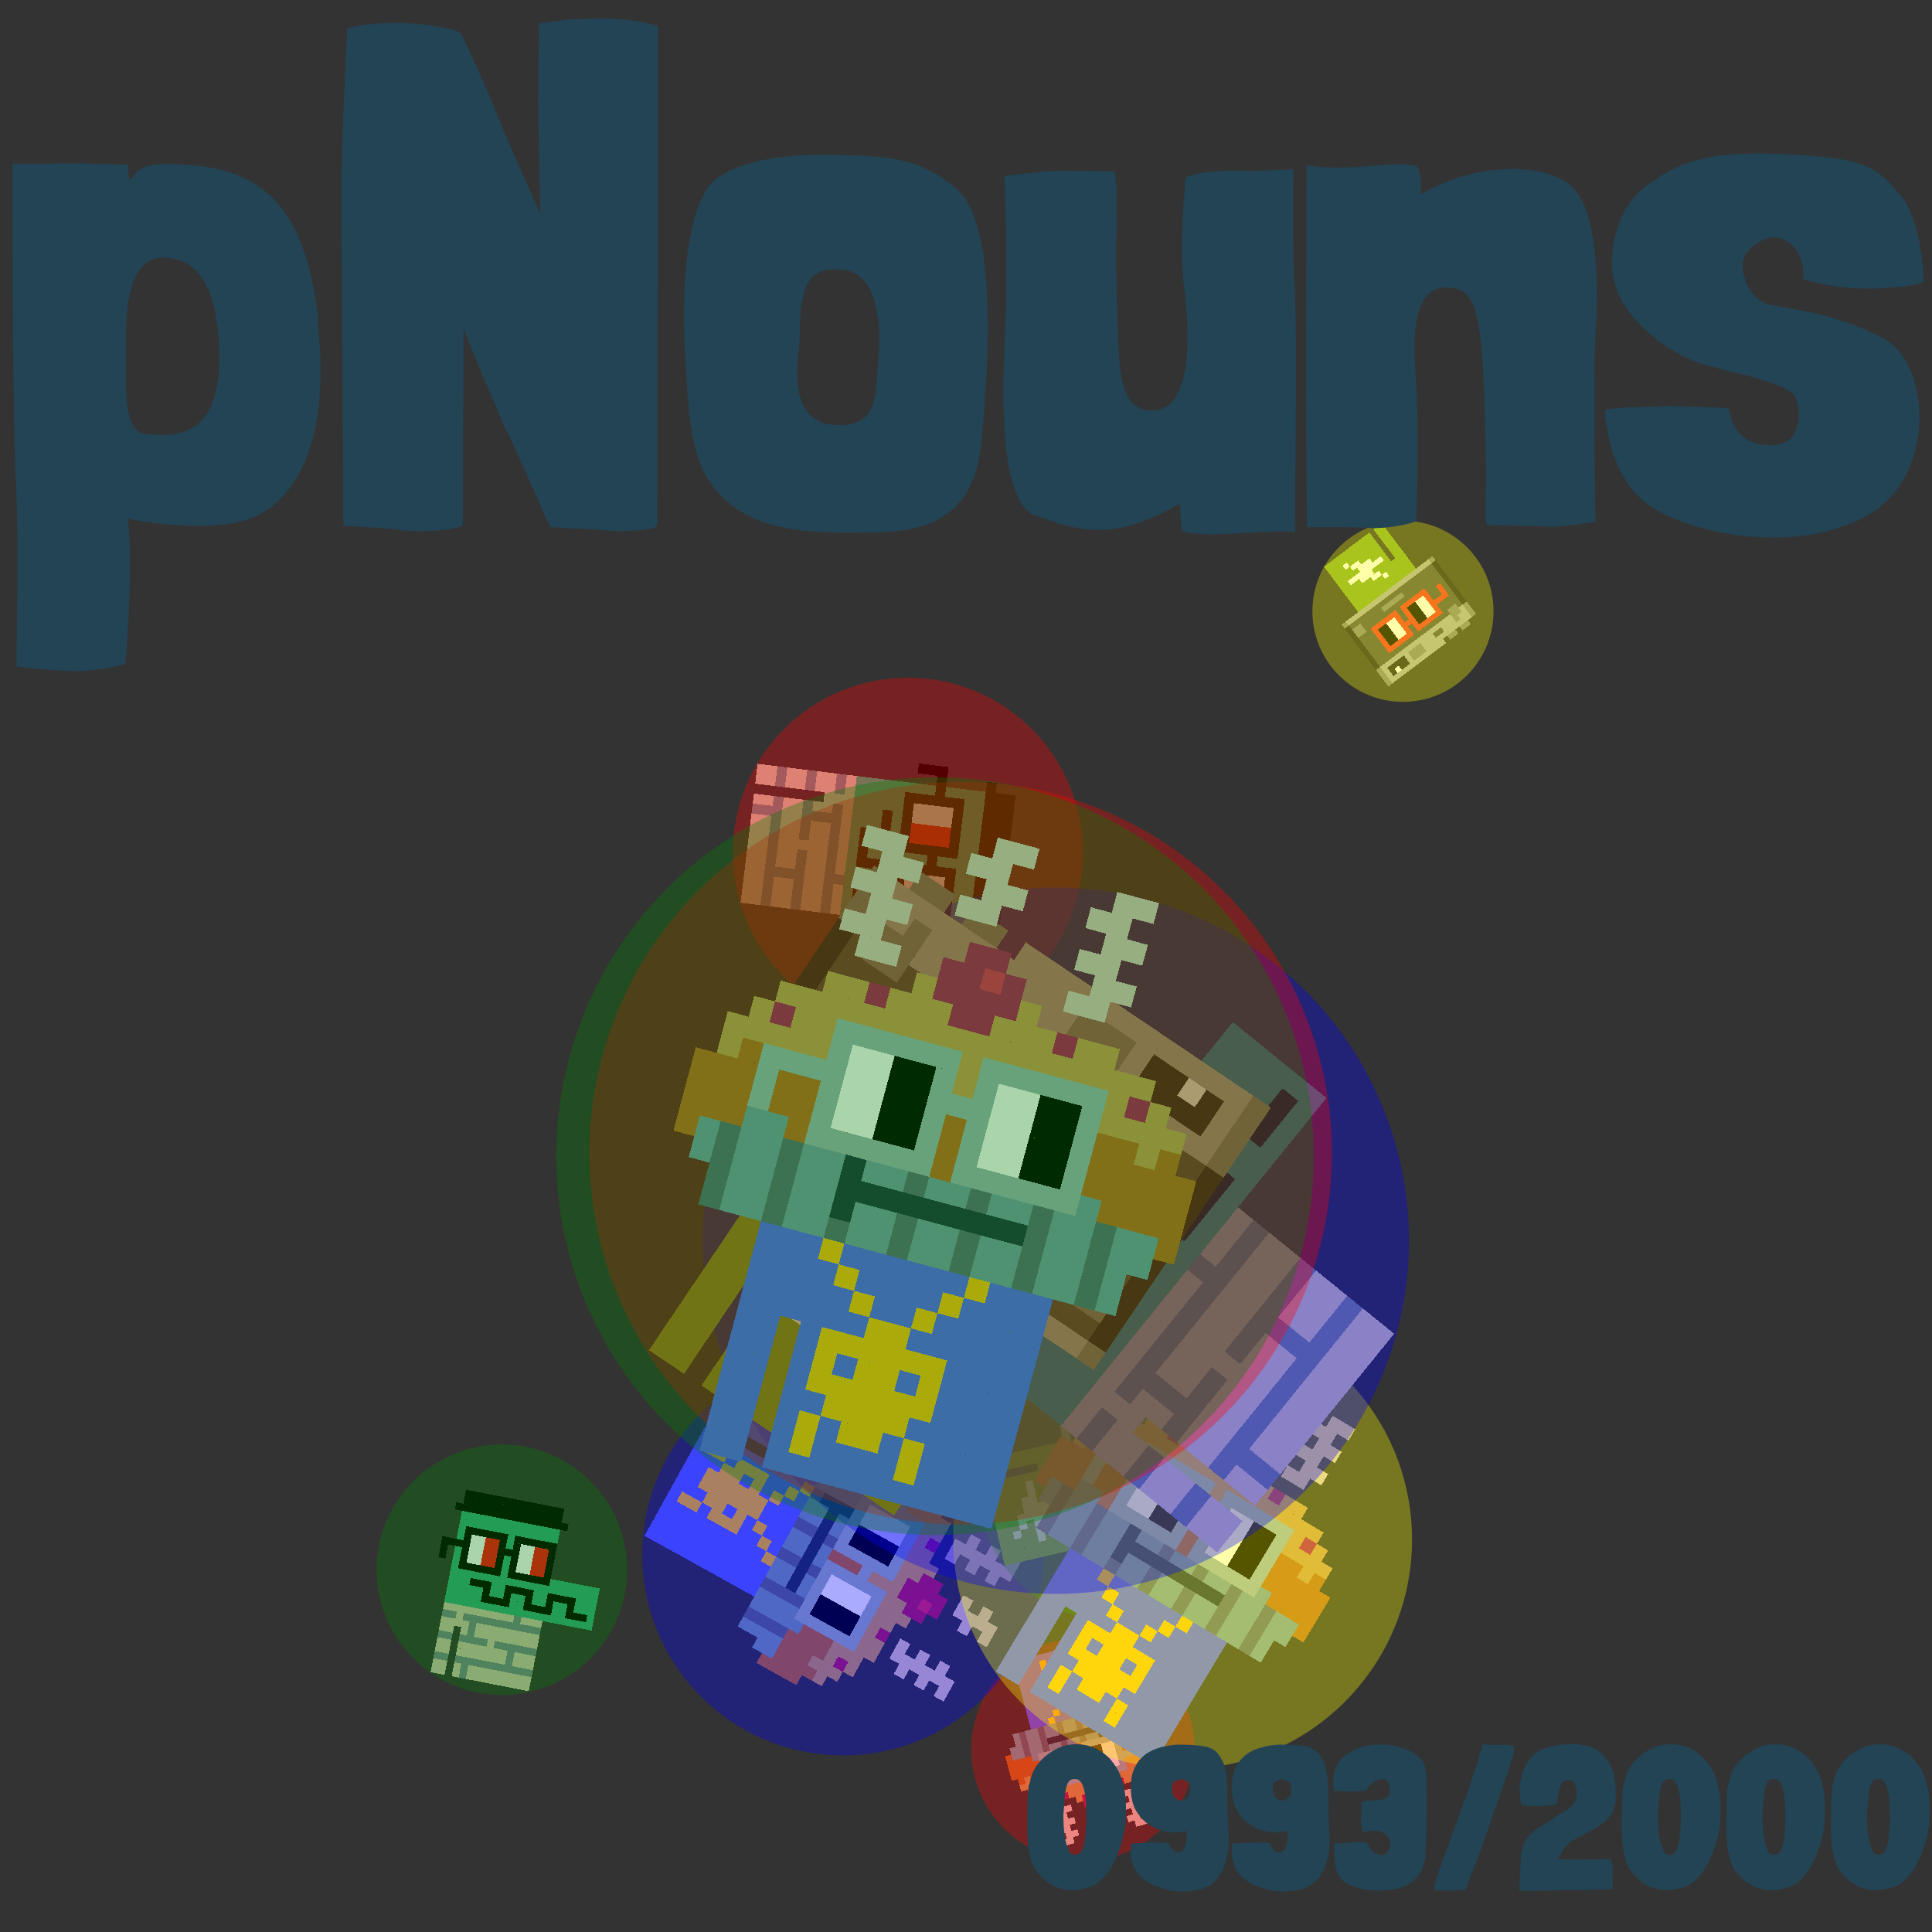 <svg viewBox="0 0 1024 1024"  xmlns="http://www.w3.org/2000/svg">
<rect x="0" y="0" width="1024" height="1024" fill="#333333" stroke="none"/>
<defs>
<g id="nouns993" transform="scale(3.2)" shape-rendering="crispEdges">
<rect width="140" height="10" x="90" y="210" fill="#5a65fa" /><rect width="140" height="10" x="90" y="220" fill="#5a65fa" /><rect width="140" height="10" x="90" y="230" fill="#5a65fa" /><rect width="140" height="10" x="90" y="240" fill="#5a65fa" /><rect width="20" height="10" x="90" y="250" fill="#5a65fa" /><rect width="110" height="10" x="120" y="250" fill="#5a65fa" /><rect width="20" height="10" x="90" y="260" fill="#5a65fa" /><rect width="110" height="10" x="120" y="260" fill="#5a65fa" /><rect width="20" height="10" x="90" y="270" fill="#5a65fa" /><rect width="110" height="10" x="120" y="270" fill="#5a65fa" /><rect width="20" height="10" x="90" y="280" fill="#5a65fa" /><rect width="110" height="10" x="120" y="280" fill="#5a65fa" /><rect width="20" height="10" x="90" y="290" fill="#5a65fa" /><rect width="110" height="10" x="120" y="290" fill="#5a65fa" /><rect width="20" height="10" x="90" y="300" fill="#5a65fa" /><rect width="110" height="10" x="120" y="300" fill="#5a65fa" /><rect width="20" height="10" x="90" y="310" fill="#5a65fa" /><rect width="110" height="10" x="120" y="310" fill="#5a65fa" /><rect width="10" height="10" x="120" y="210" fill="#ffc110" /><rect width="10" height="10" x="190" y="210" fill="#ffc110" /><rect width="10" height="10" x="130" y="220" fill="#ffc110" /><rect width="10" height="10" x="180" y="220" fill="#ffc110" /><rect width="10" height="10" x="140" y="230" fill="#ffc110" /><rect width="10" height="10" x="170" y="230" fill="#ffc110" /><rect width="20" height="10" x="150" y="240" fill="#ffc110" /><rect width="60" height="10" x="130" y="250" fill="#ffc110" /><rect width="10" height="10" x="130" y="260" fill="#ffc110" /><rect width="20" height="10" x="150" y="260" fill="#ffc110" /><rect width="10" height="10" x="180" y="260" fill="#ffc110" /><rect width="60" height="10" x="130" y="270" fill="#ffc110" /><rect width="40" height="10" x="140" y="280" fill="#ffc110" /><rect width="10" height="10" x="130" y="290" fill="#ffc110" /><rect width="20" height="10" x="150" y="290" fill="#ffc110" /><rect width="10" height="10" x="180" y="290" fill="#ffc110" /><rect width="10" height="10" x="130" y="300" fill="#ffc110" /><rect width="10" height="10" x="180" y="300" fill="#ffc110" /><rect width="20" height="10" x="150" y="10" fill="#e2c8c0" /><rect width="20" height="10" x="90" y="20" fill="#e2c8c0" /><rect width="20" height="10" x="140" y="20" fill="#e2c8c0" /><rect width="20" height="10" x="210" y="20" fill="#e2c8c0" /><rect width="20" height="10" x="100" y="30" fill="#e2c8c0" /><rect width="20" height="10" x="150" y="30" fill="#e2c8c0" /><rect width="20" height="10" x="200" y="30" fill="#e2c8c0" /><rect width="20" height="10" x="90" y="40" fill="#e2c8c0" /><rect width="20" height="10" x="140" y="40" fill="#e2c8c0" /><rect width="20" height="10" x="210" y="40" fill="#e2c8c0" /><rect width="20" height="10" x="100" y="50" fill="#e2c8c0" /><rect width="20" height="10" x="200" y="50" fill="#e2c8c0" /><rect width="20" height="10" x="90" y="60" fill="#e2c8c0" /><rect width="20" height="10" x="150" y="60" fill="#b9185c" /><rect width="20" height="10" x="210" y="60" fill="#e2c8c0" /><rect width="20" height="10" x="100" y="70" fill="#e2c8c0" /><rect width="20" height="10" x="140" y="70" fill="#b9185c" /><rect width="10" height="10" x="160" y="70" fill="#e9265c" /><rect width="10" height="10" x="170" y="70" fill="#b9185c" /><rect width="20" height="10" x="200" y="70" fill="#e2c8c0" /><rect width="10" height="10" x="130" y="80" fill="#d19a54" /><rect width="40" height="10" x="140" y="80" fill="#b9185c" /><rect width="10" height="10" x="180" y="80" fill="#d19a54" /><rect width="20" height="10" x="90" y="90" fill="#d19a54" /><rect width="10" height="10" x="110" y="90" fill="#b9185c" /><rect width="30" height="10" x="120" y="90" fill="#d19a54" /><rect width="20" height="10" x="150" y="90" fill="#b9185c" /><rect width="30" height="10" x="170" y="90" fill="#d19a54" /><rect width="10" height="10" x="200" y="90" fill="#b9185c" /><rect width="20" height="10" x="210" y="90" fill="#d19a54" /><rect width="180" height="10" x="70" y="100" fill="#d19a54" /><rect width="10" height="10" x="60" y="110" fill="#d19a54" /><rect width="10" height="10" x="70" y="110" fill="#b9185c" /><rect width="160" height="10" x="80" y="110" fill="#d19a54" /><rect width="10" height="10" x="240" y="110" fill="#b9185c" /><rect width="10" height="10" x="250" y="110" fill="#d19a54" /><rect width="220" height="10" x="50" y="120" fill="#d19a54" /><rect width="10" height="10" x="50" y="130" fill="#d19a54" /><rect width="40" height="10" x="60" y="130" fill="#c16923" /><rect width="10" height="10" x="100" y="130" fill="#d19a54" /><rect width="40" height="10" x="110" y="130" fill="#c16923" /><rect width="10" height="10" x="150" y="130" fill="#d19a54" /><rect width="40" height="10" x="160" y="130" fill="#c16923" /><rect width="10" height="10" x="200" y="130" fill="#d19a54" /><rect width="40" height="10" x="210" y="130" fill="#c16923" /><rect width="10" height="10" x="250" y="130" fill="#d19a54" /><rect width="10" height="10" x="260" y="130" fill="#c16923" /><rect width="240" height="10" x="40" y="140" fill="#c16923" /><rect width="240" height="10" x="40" y="150" fill="#c16923" /><rect width="30" height="10" x="40" y="160" fill="#c16923" /><rect width="20" height="10" x="70" y="160" fill="#769ca9" /><rect width="30" height="10" x="90" y="160" fill="#c16923" /><rect width="10" height="10" x="120" y="160" fill="#5a6b7b" /><rect width="10" height="10" x="130" y="160" fill="#769ca9" /><rect width="30" height="10" x="140" y="160" fill="#c16923" /><rect width="10" height="10" x="170" y="160" fill="#769ca9" /><rect width="10" height="10" x="180" y="160" fill="#5a6b7b" /><rect width="30" height="10" x="190" y="160" fill="#c16923" /><rect width="20" height="10" x="220" y="160" fill="#769ca9" /><rect width="40" height="10" x="240" y="160" fill="#c16923" /><rect width="10" height="10" x="40" y="170" fill="#c16923" /><rect width="10" height="10" x="50" y="170" fill="#769ca9" /><rect width="10" height="10" x="60" y="170" fill="#5a6b7b" /><rect width="20" height="10" x="70" y="170" fill="#769ca9" /><rect width="10" height="10" x="90" y="170" fill="#5a6b7b" /><rect width="20" height="10" x="100" y="170" fill="#769ca9" /><rect width="10" height="10" x="120" y="170" fill="#1e3445" /><rect width="20" height="10" x="130" y="170" fill="#769ca9" /><rect width="10" height="10" x="150" y="170" fill="#5a6b7b" /><rect width="20" height="10" x="160" y="170" fill="#769ca9" /><rect width="10" height="10" x="180" y="170" fill="#5a6b7b" /><rect width="20" height="10" x="190" y="170" fill="#769ca9" /><rect width="10" height="10" x="210" y="170" fill="#5a6b7b" /><rect width="20" height="10" x="220" y="170" fill="#769ca9" /><rect width="10" height="10" x="240" y="170" fill="#5a6b7b" /><rect width="20" height="10" x="250" y="170" fill="#769ca9" /><rect width="10" height="10" x="270" y="170" fill="#c16923" /><rect width="10" height="10" x="50" y="180" fill="#769ca9" /><rect width="10" height="10" x="60" y="180" fill="#5a6b7b" /><rect width="20" height="10" x="70" y="180" fill="#769ca9" /><rect width="10" height="10" x="90" y="180" fill="#5a6b7b" /><rect width="20" height="10" x="100" y="180" fill="#769ca9" /><rect width="90" height="10" x="120" y="180" fill="#1e3445" /><rect width="10" height="10" x="210" y="180" fill="#5a6b7b" /><rect width="20" height="10" x="220" y="180" fill="#769ca9" /><rect width="10" height="10" x="240" y="180" fill="#5a6b7b" /><rect width="20" height="10" x="250" y="180" fill="#769ca9" /><rect width="10" height="10" x="60" y="190" fill="#5a6b7b" /><rect width="20" height="10" x="70" y="190" fill="#769ca9" /><rect width="10" height="10" x="90" y="190" fill="#5a6b7b" /><rect width="20" height="10" x="100" y="190" fill="#769ca9" /><rect width="10" height="10" x="120" y="190" fill="#1e3445" /><rect width="20" height="10" x="130" y="190" fill="#769ca9" /><rect width="10" height="10" x="150" y="190" fill="#5a6b7b" /><rect width="20" height="10" x="160" y="190" fill="#769ca9" /><rect width="10" height="10" x="180" y="190" fill="#5a6b7b" /><rect width="20" height="10" x="190" y="190" fill="#769ca9" /><rect width="10" height="10" x="210" y="190" fill="#5a6b7b" /><rect width="20" height="10" x="220" y="190" fill="#769ca9" /><rect width="10" height="10" x="240" y="190" fill="#5a6b7b" /><rect width="10" height="10" x="250" y="190" fill="#769ca9" /><rect width="10" height="10" x="60" y="200" fill="#5a6b7b" /><rect width="20" height="10" x="70" y="200" fill="#769ca9" /><rect width="10" height="10" x="90" y="200" fill="#5a6b7b" /><rect width="20" height="10" x="100" y="200" fill="#769ca9" /><rect width="10" height="10" x="120" y="200" fill="#5a6b7b" /><rect width="20" height="10" x="130" y="200" fill="#769ca9" /><rect width="10" height="10" x="150" y="200" fill="#5a6b7b" /><rect width="20" height="10" x="160" y="200" fill="#769ca9" /><rect width="10" height="10" x="180" y="200" fill="#5a6b7b" /><rect width="20" height="10" x="190" y="200" fill="#769ca9" /><rect width="10" height="10" x="210" y="200" fill="#5a6b7b" /><rect width="20" height="10" x="220" y="200" fill="#769ca9" /><rect width="10" height="10" x="240" y="200" fill="#5a6b7b" /><rect width="10" height="10" x="250" y="200" fill="#769ca9" /><rect width="60" height="10" x="100" y="110" fill="#9cb4b8" /><rect width="60" height="10" x="170" y="110" fill="#9cb4b8" /><rect width="10" height="10" x="100" y="120" fill="#9cb4b8" /><rect width="20" height="10" x="110" y="120" fill="#ffffff" /><rect width="20" height="10" x="130" y="120" fill="#000000" /><rect width="10" height="10" x="150" y="120" fill="#9cb4b8" /><rect width="10" height="10" x="170" y="120" fill="#9cb4b8" /><rect width="20" height="10" x="180" y="120" fill="#ffffff" /><rect width="20" height="10" x="200" y="120" fill="#000000" /><rect width="10" height="10" x="220" y="120" fill="#9cb4b8" /><rect width="40" height="10" x="70" y="130" fill="#9cb4b8" /><rect width="20" height="10" x="110" y="130" fill="#ffffff" /><rect width="20" height="10" x="130" y="130" fill="#000000" /><rect width="30" height="10" x="150" y="130" fill="#9cb4b8" /><rect width="20" height="10" x="180" y="130" fill="#ffffff" /><rect width="20" height="10" x="200" y="130" fill="#000000" /><rect width="10" height="10" x="220" y="130" fill="#9cb4b8" /><rect width="10" height="10" x="70" y="140" fill="#9cb4b8" /><rect width="10" height="10" x="100" y="140" fill="#9cb4b8" /><rect width="20" height="10" x="110" y="140" fill="#ffffff" /><rect width="20" height="10" x="130" y="140" fill="#000000" /><rect width="10" height="10" x="150" y="140" fill="#9cb4b8" /><rect width="10" height="10" x="170" y="140" fill="#9cb4b8" /><rect width="20" height="10" x="180" y="140" fill="#ffffff" /><rect width="20" height="10" x="200" y="140" fill="#000000" /><rect width="10" height="10" x="220" y="140" fill="#9cb4b8" /><rect width="10" height="10" x="70" y="150" fill="#9cb4b8" /><rect width="10" height="10" x="100" y="150" fill="#9cb4b8" /><rect width="20" height="10" x="110" y="150" fill="#ffffff" /><rect width="20" height="10" x="130" y="150" fill="#000000" /><rect width="10" height="10" x="150" y="150" fill="#9cb4b8" /><rect width="10" height="10" x="170" y="150" fill="#9cb4b8" /><rect width="20" height="10" x="180" y="150" fill="#ffffff" /><rect width="20" height="10" x="200" y="150" fill="#000000" /><rect width="10" height="10" x="220" y="150" fill="#9cb4b8" /><rect width="60" height="10" x="100" y="160" fill="#9cb4b8" /><rect width="60" height="10" x="170" y="160" fill="#9cb4b8" />
</g>
<g id="nouns994" transform="scale(3.2)" shape-rendering="crispEdges">
<rect width="140" height="10" x="90" y="210" fill="#cfc2ab" /><rect width="140" height="10" x="90" y="220" fill="#cfc2ab" /><rect width="140" height="10" x="90" y="230" fill="#cfc2ab" /><rect width="140" height="10" x="90" y="240" fill="#cfc2ab" /><rect width="20" height="10" x="90" y="250" fill="#cfc2ab" /><rect width="110" height="10" x="120" y="250" fill="#cfc2ab" /><rect width="20" height="10" x="90" y="260" fill="#cfc2ab" /><rect width="110" height="10" x="120" y="260" fill="#cfc2ab" /><rect width="20" height="10" x="90" y="270" fill="#cfc2ab" /><rect width="110" height="10" x="120" y="270" fill="#cfc2ab" /><rect width="20" height="10" x="90" y="280" fill="#cfc2ab" /><rect width="110" height="10" x="120" y="280" fill="#cfc2ab" /><rect width="20" height="10" x="90" y="290" fill="#cfc2ab" /><rect width="110" height="10" x="120" y="290" fill="#cfc2ab" /><rect width="20" height="10" x="90" y="300" fill="#cfc2ab" /><rect width="110" height="10" x="120" y="300" fill="#cfc2ab" /><rect width="20" height="10" x="90" y="310" fill="#cfc2ab" /><rect width="110" height="10" x="120" y="310" fill="#cfc2ab" /><rect width="10" height="10" x="190" y="210" fill="#76858b" /><rect width="10" height="10" x="190" y="220" fill="#76858b" /><rect width="20" height="10" x="90" y="230" fill="#76858b" /><rect width="110" height="10" x="120" y="230" fill="#76858b" /><rect width="10" height="10" x="130" y="240" fill="#76858b" /><rect width="10" height="10" x="130" y="250" fill="#76858b" /><rect width="20" height="10" x="90" y="260" fill="#76858b" /><rect width="40" height="10" x="120" y="260" fill="#76858b" /><rect width="60" height="10" x="170" y="260" fill="#76858b" /><rect width="10" height="10" x="190" y="270" fill="#76858b" /><rect width="10" height="10" x="190" y="280" fill="#76858b" /><rect width="20" height="10" x="90" y="290" fill="#76858b" /><rect width="110" height="10" x="120" y="290" fill="#76858b" /><rect width="10" height="10" x="130" y="300" fill="#76858b" /><rect width="10" height="10" x="130" y="310" fill="#76858b" /><rect width="140" height="10" x="90" y="60" fill="#000000" /><rect width="140" height="10" x="90" y="70" fill="#000000" /><rect width="160" height="10" x="80" y="80" fill="#000000" /><rect width="140" height="10" x="90" y="90" fill="#34ac80" /><rect width="140" height="10" x="90" y="100" fill="#34ac80" /><rect width="140" height="10" x="90" y="110" fill="#34ac80" /><rect width="140" height="10" x="90" y="120" fill="#34ac80" /><rect width="140" height="10" x="90" y="130" fill="#34ac80" /><rect width="140" height="10" x="90" y="140" fill="#34ac80" /><rect width="140" height="10" x="90" y="150" fill="#34ac80" /><rect width="210" height="10" x="90" y="160" fill="#34ac80" /><rect width="210" height="10" x="90" y="170" fill="#34ac80" /><rect width="30" height="10" x="90" y="180" fill="#34ac80" /><rect width="30" height="10" x="120" y="180" fill="#000000" /><rect width="20" height="10" x="150" y="180" fill="#34ac80" /><rect width="40" height="10" x="170" y="180" fill="#000000" /><rect width="20" height="10" x="210" y="180" fill="#34ac80" /><rect width="40" height="10" x="230" y="180" fill="#000000" /><rect width="30" height="10" x="270" y="180" fill="#34ac80" /><rect width="50" height="10" x="90" y="190" fill="#34ac80" /><rect width="10" height="10" x="140" y="190" fill="#000000" /><rect width="20" height="10" x="150" y="190" fill="#34ac80" /><rect width="10" height="10" x="170" y="190" fill="#000000" /><rect width="20" height="10" x="180" y="190" fill="#34ac80" /><rect width="10" height="10" x="200" y="190" fill="#000000" /><rect width="20" height="10" x="210" y="190" fill="#34ac80" /><rect width="10" height="10" x="230" y="190" fill="#000000" /><rect width="20" height="10" x="240" y="190" fill="#34ac80" /><rect width="10" height="10" x="260" y="190" fill="#000000" /><rect width="30" height="10" x="270" y="190" fill="#34ac80" /><rect width="50" height="10" x="90" y="200" fill="#34ac80" /><rect width="40" height="10" x="140" y="200" fill="#000000" /><rect width="20" height="10" x="180" y="200" fill="#34ac80" /><rect width="40" height="10" x="200" y="200" fill="#000000" /><rect width="20" height="10" x="240" y="200" fill="#34ac80" /><rect width="30" height="10" x="260" y="200" fill="#000000" /><rect width="10" height="10" x="290" y="200" fill="#34ac80" /><rect width="210" height="10" x="90" y="210" fill="#34ac80" /><rect width="60" height="10" x="100" y="110" fill="#000000" /><rect width="60" height="10" x="170" y="110" fill="#000000" /><rect width="10" height="10" x="100" y="120" fill="#000000" /><rect width="20" height="10" x="110" y="120" fill="#ffffff" /><rect width="20" height="10" x="130" y="120" fill="#ff0e0e" /><rect width="10" height="10" x="150" y="120" fill="#000000" /><rect width="10" height="10" x="170" y="120" fill="#000000" /><rect width="20" height="10" x="180" y="120" fill="#ffffff" /><rect width="20" height="10" x="200" y="120" fill="#ff0e0e" /><rect width="10" height="10" x="220" y="120" fill="#000000" /><rect width="40" height="10" x="70" y="130" fill="#000000" /><rect width="20" height="10" x="110" y="130" fill="#ffffff" /><rect width="20" height="10" x="130" y="130" fill="#ff0e0e" /><rect width="30" height="10" x="150" y="130" fill="#000000" /><rect width="20" height="10" x="180" y="130" fill="#ffffff" /><rect width="20" height="10" x="200" y="130" fill="#ff0e0e" /><rect width="10" height="10" x="220" y="130" fill="#000000" /><rect width="10" height="10" x="70" y="140" fill="#000000" /><rect width="10" height="10" x="100" y="140" fill="#000000" /><rect width="20" height="10" x="110" y="140" fill="#ffffff" /><rect width="20" height="10" x="130" y="140" fill="#ff0e0e" /><rect width="10" height="10" x="150" y="140" fill="#000000" /><rect width="10" height="10" x="170" y="140" fill="#000000" /><rect width="20" height="10" x="180" y="140" fill="#ffffff" /><rect width="20" height="10" x="200" y="140" fill="#ff0e0e" /><rect width="10" height="10" x="220" y="140" fill="#000000" /><rect width="10" height="10" x="70" y="150" fill="#000000" /><rect width="10" height="10" x="100" y="150" fill="#000000" /><rect width="20" height="10" x="110" y="150" fill="#ffffff" /><rect width="20" height="10" x="130" y="150" fill="#ff0e0e" /><rect width="10" height="10" x="150" y="150" fill="#000000" /><rect width="10" height="10" x="170" y="150" fill="#000000" /><rect width="20" height="10" x="180" y="150" fill="#ffffff" /><rect width="20" height="10" x="200" y="150" fill="#ff0e0e" /><rect width="10" height="10" x="220" y="150" fill="#000000" /><rect width="60" height="10" x="100" y="160" fill="#000000" /><rect width="60" height="10" x="170" y="160" fill="#000000" />
</g>
<g id="nouns995" transform="scale(3.2)" shape-rendering="crispEdges">
<rect width="140" height="10" x="90" y="210" fill="#80a72d" /><rect width="140" height="10" x="90" y="220" fill="#80a72d" /><rect width="140" height="10" x="90" y="230" fill="#80a72d" /><rect width="140" height="10" x="90" y="240" fill="#80a72d" /><rect width="20" height="10" x="90" y="250" fill="#80a72d" /><rect width="110" height="10" x="120" y="250" fill="#80a72d" /><rect width="20" height="10" x="90" y="260" fill="#80a72d" /><rect width="110" height="10" x="120" y="260" fill="#80a72d" /><rect width="20" height="10" x="90" y="270" fill="#80a72d" /><rect width="110" height="10" x="120" y="270" fill="#80a72d" /><rect width="20" height="10" x="90" y="280" fill="#80a72d" /><rect width="110" height="10" x="120" y="280" fill="#80a72d" /><rect width="20" height="10" x="90" y="290" fill="#80a72d" /><rect width="110" height="10" x="120" y="290" fill="#80a72d" /><rect width="20" height="10" x="90" y="300" fill="#80a72d" /><rect width="110" height="10" x="120" y="300" fill="#80a72d" /><rect width="20" height="10" x="90" y="310" fill="#80a72d" /><rect width="110" height="10" x="120" y="310" fill="#80a72d" /><rect width="10" height="10" x="140" y="230" fill="#ffffff" /><rect width="20" height="10" x="150" y="240" fill="#ffffff" /><rect width="30" height="10" x="160" y="250" fill="#ffffff" /><rect width="80" height="10" x="130" y="260" fill="#ffffff" /><rect width="30" height="10" x="150" y="270" fill="#ffffff" /><rect width="20" height="10" x="170" y="280" fill="#ffffff" /><rect width="10" height="10" x="190" y="290" fill="#ffffff" /><rect width="20" height="10" x="70" y="60" fill="#807f7e" /><rect width="20" height="10" x="100" y="60" fill="#807f7e" /><rect width="130" height="10" x="130" y="60" fill="#abaaa8" /><rect width="10" height="10" x="260" y="60" fill="#807f7e" /><rect width="10" height="10" x="50" y="70" fill="#807f7e" /><rect width="110" height="10" x="60" y="70" fill="#abaaa8" /><rect width="30" height="10" x="170" y="70" fill="#807f7e" /><rect width="10" height="10" x="200" y="70" fill="#abaaa8" /><rect width="20" height="10" x="210" y="70" fill="#1f1d29" /><rect width="10" height="10" x="230" y="70" fill="#ffffff" /><rect width="10" height="10" x="240" y="70" fill="#1f1d29" /><rect width="10" height="10" x="250" y="70" fill="#abaaa8" /><rect width="10" height="10" x="260" y="70" fill="#807f7e" /><rect width="10" height="10" x="50" y="80" fill="#807f7e" /><rect width="20" height="10" x="60" y="80" fill="#abaaa8" /><rect width="10" height="10" x="80" y="80" fill="#807f7e" /><rect width="30" height="10" x="90" y="80" fill="#abaaa8" /><rect width="20" height="10" x="120" y="80" fill="#4b4949" /><rect width="30" height="10" x="140" y="80" fill="#abaaa8" /><rect width="30" height="10" x="170" y="80" fill="#807f7e" /><rect width="10" height="10" x="200" y="80" fill="#abaaa8" /><rect width="40" height="10" x="210" y="80" fill="#1f1d29" /><rect width="10" height="10" x="250" y="80" fill="#abaaa8" /><rect width="10" height="10" x="260" y="80" fill="#807f7e" /><rect width="10" height="10" x="50" y="90" fill="#807f7e" /><rect width="10" height="10" x="60" y="90" fill="#abaaa8" /><rect width="20" height="10" x="70" y="90" fill="#807f7e" /><rect width="170" height="10" x="90" y="90" fill="#abaaa8" /><rect width="10" height="10" x="260" y="90" fill="#807f7e" /><rect width="10" height="10" x="50" y="100" fill="#1f1d29" /><rect width="10" height="10" x="60" y="100" fill="#4b4949" /><rect width="20" height="10" x="70" y="100" fill="#807f7e" /><rect width="170" height="10" x="90" y="100" fill="#4b4949" /><rect width="10" height="10" x="260" y="100" fill="#1f1d29" /><rect width="10" height="10" x="50" y="110" fill="#1f1d29" /><rect width="200" height="10" x="60" y="110" fill="#4b4949" /><rect width="10" height="10" x="260" y="110" fill="#1f1d29" /><rect width="10" height="10" x="50" y="120" fill="#1f1d29" /><rect width="200" height="10" x="60" y="120" fill="#4b4949" /><rect width="10" height="10" x="260" y="120" fill="#1f1d29" /><rect width="10" height="10" x="50" y="130" fill="#1f1d29" /><rect width="200" height="10" x="60" y="130" fill="#4b4949" /><rect width="10" height="10" x="260" y="130" fill="#1f1d29" /><rect width="10" height="10" x="50" y="140" fill="#1f1d29" /><rect width="200" height="10" x="60" y="140" fill="#4b4949" /><rect width="10" height="10" x="260" y="140" fill="#1f1d29" /><rect width="10" height="10" x="50" y="150" fill="#1f1d29" /><rect width="200" height="10" x="60" y="150" fill="#4b4949" /><rect width="10" height="10" x="260" y="150" fill="#1f1d29" /><rect width="10" height="10" x="50" y="160" fill="#1f1d29" /><rect width="200" height="10" x="60" y="160" fill="#4b4949" /><rect width="10" height="10" x="260" y="160" fill="#1f1d29" /><rect width="10" height="10" x="50" y="170" fill="#1f1d29" /><rect width="180" height="10" x="60" y="170" fill="#4b4949" /><rect width="20" height="10" x="240" y="170" fill="#807f7e" /><rect width="10" height="10" x="260" y="170" fill="#1f1d29" /><rect width="10" height="10" x="50" y="180" fill="#1f1d29" /><rect width="80" height="10" x="60" y="180" fill="#4b4949" /><rect width="50" height="10" x="140" y="180" fill="#807f7e" /><rect width="50" height="10" x="190" y="180" fill="#4b4949" /><rect width="20" height="10" x="240" y="180" fill="#807f7e" /><rect width="10" height="10" x="260" y="180" fill="#1f1d29" /><rect width="10" height="10" x="50" y="190" fill="#1f1d29" /><rect width="200" height="10" x="60" y="190" fill="#4b4949" /><rect width="10" height="10" x="260" y="190" fill="#1f1d29" /><rect width="10" height="10" x="50" y="200" fill="#807f7e" /><rect width="200" height="10" x="60" y="200" fill="#abaaa8" /><rect width="10" height="10" x="260" y="200" fill="#807f7e" /><rect width="60" height="10" x="100" y="110" fill="#f3322c" /><rect width="60" height="10" x="170" y="110" fill="#f3322c" /><rect width="10" height="10" x="100" y="120" fill="#f3322c" /><rect width="20" height="10" x="110" y="120" fill="#ffffff" /><rect width="20" height="10" x="130" y="120" fill="#000000" /><rect width="10" height="10" x="150" y="120" fill="#f3322c" /><rect width="10" height="10" x="170" y="120" fill="#f3322c" /><rect width="20" height="10" x="180" y="120" fill="#ffffff" /><rect width="20" height="10" x="200" y="120" fill="#000000" /><rect width="10" height="10" x="220" y="120" fill="#f3322c" /><rect width="40" height="10" x="70" y="130" fill="#f3322c" /><rect width="20" height="10" x="110" y="130" fill="#ffffff" /><rect width="20" height="10" x="130" y="130" fill="#000000" /><rect width="30" height="10" x="150" y="130" fill="#f3322c" /><rect width="20" height="10" x="180" y="130" fill="#ffffff" /><rect width="20" height="10" x="200" y="130" fill="#000000" /><rect width="10" height="10" x="220" y="130" fill="#f3322c" /><rect width="10" height="10" x="70" y="140" fill="#f3322c" /><rect width="10" height="10" x="100" y="140" fill="#f3322c" /><rect width="20" height="10" x="110" y="140" fill="#ffffff" /><rect width="20" height="10" x="130" y="140" fill="#000000" /><rect width="10" height="10" x="150" y="140" fill="#f3322c" /><rect width="10" height="10" x="170" y="140" fill="#f3322c" /><rect width="20" height="10" x="180" y="140" fill="#ffffff" /><rect width="20" height="10" x="200" y="140" fill="#000000" /><rect width="10" height="10" x="220" y="140" fill="#f3322c" /><rect width="10" height="10" x="70" y="150" fill="#f3322c" /><rect width="10" height="10" x="100" y="150" fill="#f3322c" /><rect width="20" height="10" x="110" y="150" fill="#ffffff" /><rect width="20" height="10" x="130" y="150" fill="#000000" /><rect width="10" height="10" x="150" y="150" fill="#f3322c" /><rect width="10" height="10" x="170" y="150" fill="#f3322c" /><rect width="20" height="10" x="180" y="150" fill="#ffffff" /><rect width="20" height="10" x="200" y="150" fill="#000000" /><rect width="10" height="10" x="220" y="150" fill="#f3322c" /><rect width="60" height="10" x="100" y="160" fill="#f3322c" /><rect width="60" height="10" x="170" y="160" fill="#f3322c" />
</g>
<g x_x="x" id="circles993"><g x_x="x" transform="translate(102,204) scale(0.8)"><g x_x="x"><use href="#nouns993" transform="translate(522 836) scale(0.132) rotate(165,512,512)"/>
<circle cx="590" cy="904" r="74" fill="red" opacity="0.333"/>
</g>
<g x_x="x"><use href="#nouns994" transform="translate(129 709) scale(0.148) rotate(11,512,512)"/>
<circle cx="205" cy="785" r="83" fill="green" opacity="0.333"/>
</g>
<g x_x="x"><use href="#nouns995" transform="translate(747 95) scale(0.107) rotate(143,512,512)"/>
<circle cx="802" cy="150" r="60" fill="yellow" opacity="0.333"/>
</g>
<g x_x="x"><use href="#nouns993" transform="translate(310 654) scale(0.236) rotate(479,512,512)"/>
<circle cx="431" cy="775" r="133" fill="blue" opacity="0.333"/>
</g>
<g x_x="x"><use href="#nouns994" transform="translate(368 204) scale(0.207) rotate(457,512,512)"/>
<circle cx="474" cy="310" r="116" fill="red" opacity="0.333"/>
</g>
<g x_x="x"><use href="#nouns995" transform="translate(528 647) scale(0.160) rotate(437,512,512)"/>
<circle cx="610" cy="729" r="90" fill="green" opacity="0.333"/>
</g>
<g x_x="x"><use href="#nouns993" transform="translate(517 626) scale(0.271) rotate(391,512,512)"/>
<circle cx="656" cy="765" r="152" fill="yellow" opacity="0.333"/>
</g>
<g x_x="x"><use href="#nouns994" transform="translate(359 354) scale(0.416) rotate(309,512,512)"/>
<circle cx="572" cy="567" r="234" fill="blue" opacity="0.333"/>
</g>
<g x_x="x"><use href="#nouns995" transform="translate(285 285) scale(0.437) rotate(394,512,512)"/>
<circle cx="509" cy="509" r="246" fill="red" opacity="0.333"/>
</g>
<g x_x="x"><use href="#nouns993" transform="translate(263 282) scale(0.447) rotate(375,512,512)"/>
<circle cx="492" cy="511" r="251" fill="green" opacity="0.333"/>
</g>
</g>
<g x_x="x" fill="#224455" transform="scale(0.348)"><path d="M485 491 c-17 -165 -78 -226 -180 -238 -101 -12 -94 11 -108 22 l-2 -24 s-60 -2 -82 -2 -81 1 -94 0 c0 0 0 395 5 482 5 86 1 257 1 284 0 0 59 8 94 7 s63 -8 72 -11 c0 0 14 -165 3 -221 0 0 137 29 202 -7 s106 -127 88 -291 Zm-261 171 c-40 -4 -31 -78 -32 -134 -4 -135 42 -138 66 -135 24 3 74 17 76 146 2 130 -69 126 -109 122 Z"/>
<path d="M31 43 s-9 170 -9 243 3 503 3 515 c0 0 65 3 83 6 s78 4 99 -7 c0 0 1 -286 1 -299 0 0 58 142 65 154 s67 148 67 148 c0 0 69 3 85 5 s70 1 78 -7 c0 0 1 -404 1 -434 s1 -316 0 -328 c0 0 -37 -11 -88 -11 s-93 8 -93 8 c0 0 -2 109 -1 145 s3 145 3 145 c0 0 -52 -116 -64 -147 s-53 -123 -58 -129 S110 24 31 43 Z" transform="translate(498 0)"/>
<path d="M434 288 c-59 -48 -100 -49 -175 -52 -75 -3 -153 6 -193 37 -40 31 -53 147 -47 257 6 110 8 179 56 226 48 47 111 56 204 55 60 -1 176 9 191 -132 15 -141 22 -343 -37 -391 Zm-120 255 c-5 52 4 111 -70 104 -74 -7 -50 -110 -50 -131 0 -88 15 -110 66 -105 51 5 59 79 54 132 Z" transform="translate(1024 0)"/>
<path d="M8 268 s5 143 1 233 -11 264 46 284 112 45 220 -18 c0 0 2 39 3 41 s19 9 92 4 80 -1 80 -1 c0 0 4 -306 0 -368 s-2 -185 -2 -185 c0 0 -58 3 -76 2 s-64 0 -88 10 c0 0 -11 105 -3 164 s17 185 -44 191 -54 -77 -58 -171 3 -149 -3 -193 c0 0 -69 -1 -86 -1 s-82 8 -82 8 Z" transform="translate(1522 0)"/>
<path d="M7 251 s-2 467 1 552 c0 0 65 -1 93 1 s63 -6 73 -10 c0 0 6 -136 -1 -222 s6 -135 47 -134 53 24 58 174 -1 165 3 188 c0 0 78 1 97 2 s58 -6 69 -7 c0 0 -4 -217 0 -283 s8 -202 -45 -235 -151 -23 -221 19 c0 0 1 -32 -5 -41 s-64 -3 -88 -1 -63 2 -82 -3 Z" transform="translate(1983 0)"/>
<path d="M5 624 s3 106 73 149 c70 44 225 71 329 11 105 -61 93 -231 24 -268 -69 -37 -142 -46 -175 -52 -33 -7 -52 -61 -34 -80 18 -20 39 -28 58 -18 19 11 30 32 27 59 0 0 55 18 117 14 62 -3 67 -10 67 -10 0 0 -1 -91 -36 -132 -35 -41 -47 -56 -173 -62 -126 -6 -163 13 -211 46 -48 34 -55 94 -55 120 -1 76 83 133 125 149 s121 26 150 49 c10 8 12 39 7 51 -6 13 -3 17 -21 25 -15 7 -75 9 -83 -53 0 0 -83 -5 -105 -3 -22 1 -71 1 -84 6 Z" transform="translate(2439 0)"/>
</g>
<g x_x="x" fill="#224455" transform="translate(543 922) scale(0.1)"><path d="M465 116 C394 31 297 11 210 33 c0 0 -158 46 -182 197 -12 25 -11 75 -13 176 -1 101 -2 235 57 302 59 68 139 115 268 76 s192 -254 197 -361 c5 -107 -2 -223 -73 -307 Zm-139 340 c-4 131 -26 153 -57 154 -32 1 -29 -11 -46 -55 -17 -43 -17 -154 -17 -154 11 -142 11 -194 64 -192 s61 115 57 247 Z"/>
<path d="M525 472 c-1 -24 -4 -160 -4 -186 1 -26 -1 -123 -24 -169 s-37 -54 -45 -60 c-8 -6 -25 -19 -80 -25 -55 -6 -82 -4 -92 -5 s-66 -1 -128 19 S47 105 24 163 c-23 58 -19 164 14 215 s58 71 104 93 c46 22 112 28 164 13 0 0 2 42 -5 66 s-15 48 -42 49 c-27 1 -47 -43 -48 -49 0 0 -44 -7 -91 -4 -48 3 -104 5 -108 5 0 0 -5 45 0 77 s21 99 114 141 c94 43 172 44 252 24 s117 -82 137 -153 c20 -71 12 -144 11 -168 Zm-200 -204 c-3 22 -6 45 -39 54 -33 9 -54 -30 -54 -30 -7 -39 -3 -54 0 -60 s33 -28 60 -19 c27 9 36 33 33 55 Z" transform="translate(554 0)"/>
<path d="M525 472 c-1 -24 -4 -160 -4 -186 1 -26 -1 -123 -24 -169 s-37 -54 -45 -60 c-8 -6 -25 -19 -80 -25 -55 -6 -82 -4 -92 -5 s-66 -1 -128 19 S47 105 24 163 c-23 58 -19 164 14 215 s58 71 104 93 c46 22 112 28 164 13 0 0 2 42 -5 66 s-15 48 -42 49 c-27 1 -47 -43 -48 -49 0 0 -44 -7 -91 -4 -48 3 -104 5 -108 5 0 0 -5 45 0 77 s21 99 114 141 c94 43 172 44 252 24 s117 -82 137 -153 c20 -71 12 -144 11 -168 Zm-200 -204 c-3 22 -6 45 -39 54 -33 9 -54 -30 -54 -30 -7 -39 -3 -54 0 -60 s33 -28 60 -19 c27 9 36 33 33 55 Z" transform="translate(1089 0)"/>
<path d="M187 271 s24 -50 76 -60 50 61 48 71 -3 34 -49 37 -86 6 -101 14 c0 0 4 60 -1 86 s9 68 13 72 c0 0 53 -13 79 -5 s54 13 61 59 -24 63 -40 67 -61 -13 -83 -67 c0 0 -57 -5 -87 1 s-82 4 -85 5 c0 0 -5 126 21 164 s27 46 105 71 203 15 251 -10 97 -72 105 -152 8 -323 7 -355 3 -105 -17 -147 S376 27 271 26 110 61 95 70 s-56 37 -73 88 -6 104 -7 115 c0 0 68 3 88 3 s81 -3 84 -5 Z" transform="translate(1624 0)"/>
<path d="M110 800 s52 2 76 -6 c0 0 5 -3 12 -26 s57 -142 72 -185 78 -229 91 -265 40 -113 48 -137 38 -122 38 -126 -4 -7 -6 -7 c0 0 3 -6 9 -7 0 0 -15 -15 -74 -13 s-86 -1 -97 -5 c0 0 -28 102 -41 136 s-28 83 -28 85 -9 34 -14 44 -65 177 -71 192 -38 108 -43 119 -42 112 -35 102 c0 0 -25 63 -24 73 s-3 26 12 26 74 -1 74 -1 Z" transform="translate(2150 0)"/>
<path d="M211 343 s10 -90 24 -109 57 -42 75 13 -2 102 -52 129 -76 51 -129 83 -74 59 -78 65 -24 36 -29 79 -10 187 -11 195 c0 0 15 4 30 5 s189 -5 212 -5 238 -3 246 -3 8 -6 8 -9 -3 -73 -1 -85 -3 -52 -10 -68 c0 0 -252 6 -279 2 0 0 35 -75 72 -97 s153 -76 185 -112 49 -59 49 -129 -4 -170 -92 -236 -270 -32 -320 2 S-10 187 21 344 c0 0 57 21 190 -1 Z" transform="translate(2611 0)"/>
<path d="M465 116 C394 31 297 11 210 33 c0 0 -158 46 -182 197 -12 25 -11 75 -13 176 -1 101 -2 235 57 302 59 68 139 115 268 76 s192 -254 197 -361 c5 -107 -2 -223 -73 -307 Zm-139 340 c-4 131 -26 153 -57 154 -32 1 -29 -11 -46 -55 -17 -43 -17 -154 -17 -154 11 -142 11 -194 64 -192 s61 115 57 247 Z" transform="translate(3151 0)"/>
<path d="M465 116 C394 31 297 11 210 33 c0 0 -158 46 -182 197 -12 25 -11 75 -13 176 -1 101 -2 235 57 302 59 68 139 115 268 76 s192 -254 197 -361 c5 -107 -2 -223 -73 -307 Zm-139 340 c-4 131 -26 153 -57 154 -32 1 -29 -11 -46 -55 -17 -43 -17 -154 -17 -154 11 -142 11 -194 64 -192 s61 115 57 247 Z" transform="translate(3705 0)"/>
<path d="M465 116 C394 31 297 11 210 33 c0 0 -158 46 -182 197 -12 25 -11 75 -13 176 -1 101 -2 235 57 302 59 68 139 115 268 76 s192 -254 197 -361 c5 -107 -2 -223 -73 -307 Zm-139 340 c-4 131 -26 153 -57 154 -32 1 -29 -11 -46 -55 -17 -43 -17 -154 -17 -154 11 -142 11 -194 64 -192 s61 115 57 247 Z" transform="translate(4259 0)"/>
</g>
</g>
</defs>
<use href="#circles993" />
</svg>
